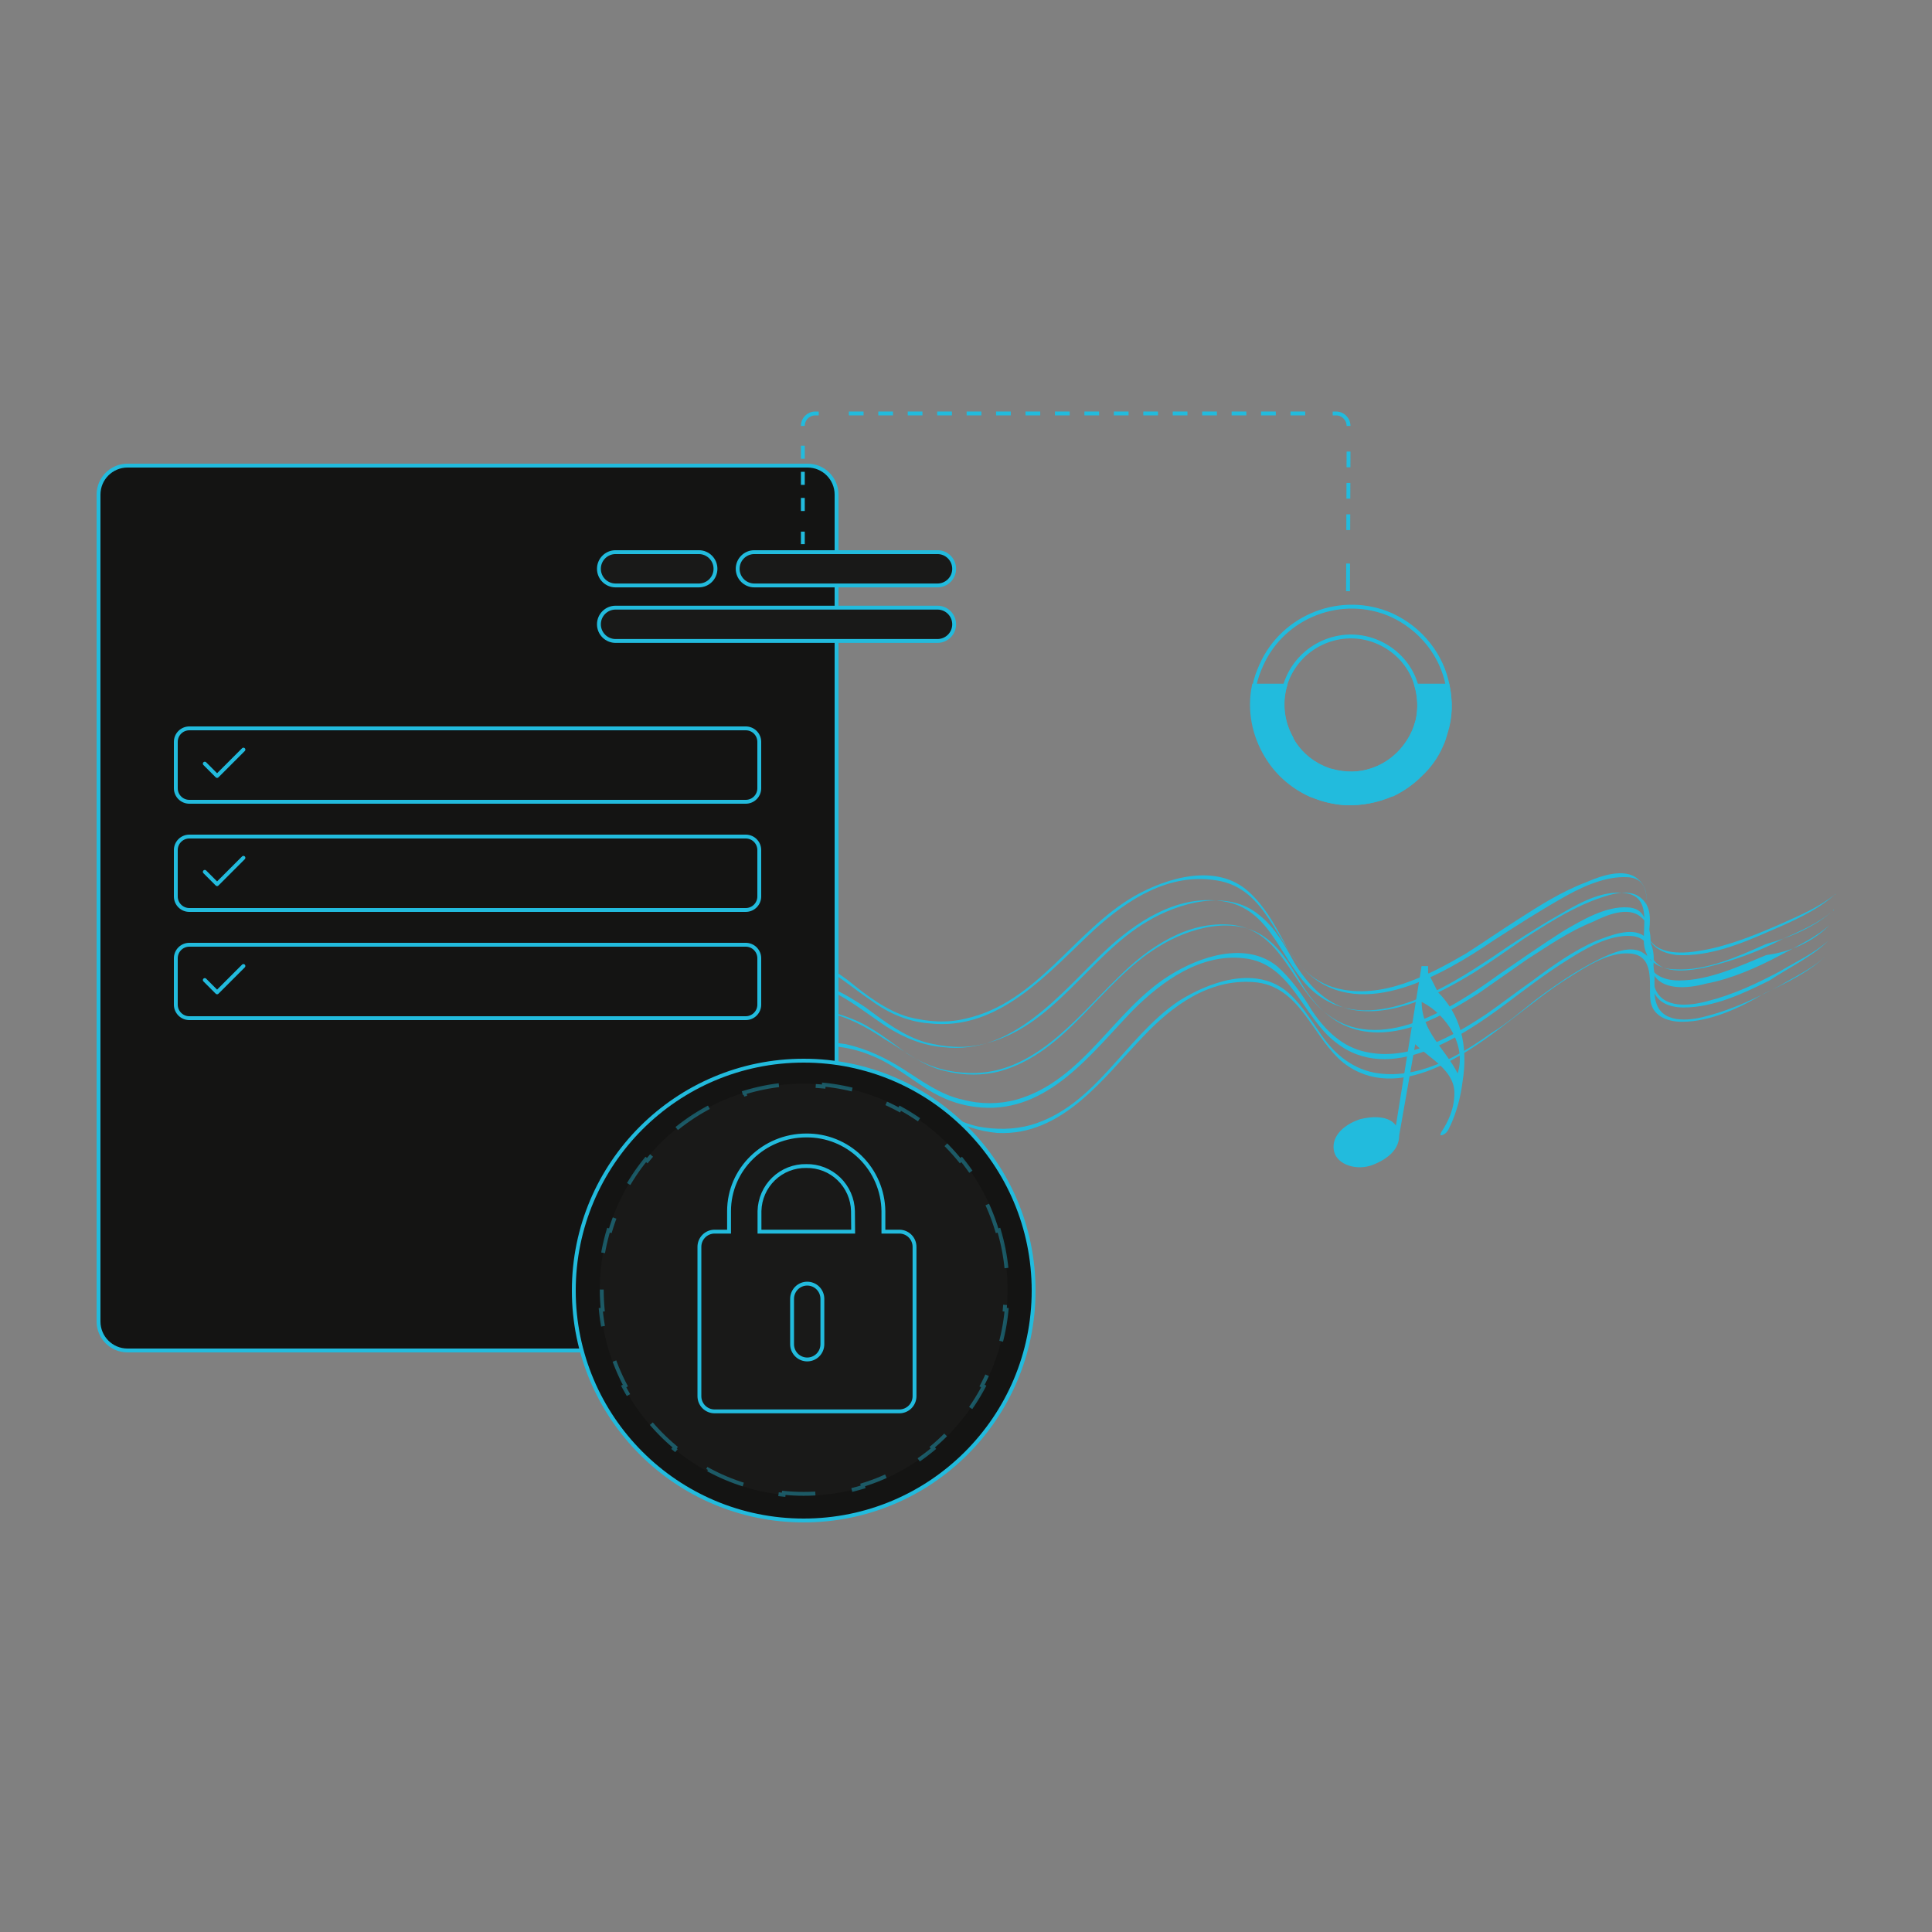 <svg width="500" height="500" viewBox="0 0 500 500" fill="none" xmlns="http://www.w3.org/2000/svg">
<rect x="0" y="0" width="500" height="500" fill="#808080" stroke="none"/>
<mask id="mask0" mask-type="alpha" maskUnits="userSpaceOnUse" x="188" y="210" width="287" height="94">
<rect x="188" y="210" width="287" height="94" fill="#C4C4C4"/>
</mask>
<g mask="url(#mask0)">
<path d="M474.789 231.55C470.679 234.839 465.746 236.894 461.224 238.949C454.647 241.827 447.659 244.704 440.671 245.937C436.149 246.76 428.338 247.582 426.283 241.827C424.639 237.305 428.338 231.139 423.817 227.439C420.528 224.562 414.362 226.617 410.662 228.261C404.085 230.728 398.33 234.427 392.575 238.127C388.054 241.005 383.943 243.882 379.421 246.76C369.555 252.515 357.634 258.681 346.124 255.803C339.547 254.159 335.026 249.226 332.148 243.471C329.682 238.949 327.215 234.427 323.105 230.728C314.883 223.329 302.14 227.028 293.508 231.961C277.887 241.005 268.432 259.503 249.934 263.613C245.001 264.847 240.068 264.436 235.136 263.202C229.381 261.558 224.037 257.447 219.515 253.748C214.582 250.048 209.649 247.582 203.894 245.937C198.139 244.704 192.384 244.704 186.629 245.937C174.297 247.993 162.787 254.159 152.1 260.325C140.59 266.491 129.902 273.89 118.803 280.878C112.226 284.989 105.238 289.1 98.66 293.622C91.672 298.143 84.684 303.076 78.107 308.009C64.542 317.464 51.387 327.329 37 335.962V336.373C60.431 322.396 81.395 305.131 104.004 290.333C115.103 283.345 126.202 276.357 137.301 269.779C148.4 262.791 159.91 256.214 172.242 251.281C184.574 246.349 198.55 243.471 210.882 249.226C216.226 251.692 220.748 255.803 225.681 259.092C230.203 262.38 235.136 264.436 240.48 264.847C258.567 266.902 271.31 251.692 283.231 240.594C291.863 232.783 302.551 225.795 314.883 227.85C328.037 229.906 330.093 244.704 338.725 252.103C352.702 264.436 373.666 252.103 386.409 243.471C392.164 239.771 397.919 236.072 403.674 232.783C408.607 229.906 415.184 226.617 421.35 227.028C427.927 227.439 425.872 235.25 425.872 240.182C426.283 244.704 429.983 246.76 434.093 247.171C442.315 247.582 450.536 244.293 457.935 241.005C463.69 238.538 470.268 235.661 474.789 231.55C475.2 231.55 475.2 231.139 474.789 231.55Z" fill="#22BBDD"/>
<path d="M474.378 235.661C470.678 238.949 465.745 241.005 461.224 243.06C455.058 246.348 448.069 248.815 441.081 250.459C436.559 251.281 429.16 252.514 427.105 246.759C425.461 242.238 429.16 236.072 424.638 232.372C421.35 229.495 415.184 231.961 411.895 233.194C405.729 235.661 399.974 239.36 394.219 243.06C390.109 245.937 385.998 248.815 381.476 251.692C372.021 257.447 360.1 263.613 349.002 261.147C342.835 259.503 338.314 254.57 335.025 249.226C332.559 244.704 330.092 240.182 325.982 236.894C317.76 229.906 305.017 233.605 296.796 238.538C281.586 247.582 272.543 266.08 254.455 270.19C249.523 271.424 244.59 271.013 239.657 269.779C233.902 268.135 228.969 264.435 224.036 260.736C219.103 257.447 214.171 254.57 208.416 253.748C202.661 252.514 196.906 252.926 191.562 253.748C179.641 256.214 168.131 262.38 157.854 268.546C146.755 275.123 136.478 282.111 125.791 289.1C119.213 293.21 112.636 297.321 106.059 301.843C99.071 306.365 92.494 311.297 85.917 316.23C72.763 326.096 60.019 335.551 46.043 344.183V344.594C68.652 330.618 88.794 313.353 110.992 298.554C121.68 291.566 132.368 284.578 143.056 277.59C153.743 270.602 164.842 264.024 176.763 258.681C188.684 253.337 202.25 250.87 214.582 256.214C219.926 258.681 224.447 262.38 229.38 265.669C233.902 268.546 238.835 270.602 244.179 271.013C261.855 273.068 274.187 257.447 285.697 246.348C293.918 238.538 304.606 231.55 316.116 233.194C329.27 234.838 331.326 249.226 339.958 256.625C353.934 268.546 374.077 255.803 386.409 247.582C391.753 243.882 397.508 240.182 403.263 236.894C408.196 234.016 414.362 230.317 420.528 231.139C427.516 231.961 425.049 239.771 425.461 244.293C425.872 248.815 429.571 250.87 433.682 250.87C441.492 251.281 449.714 247.582 457.113 244.293C463.279 242.649 469.856 239.771 474.378 235.661C474.789 235.661 474.378 235.25 474.378 235.661Z" fill="#22BBDD"/>
<path d="M473.556 239.36C469.856 242.649 465.334 244.704 460.812 247.17C454.646 250.459 448.069 253.337 441.492 254.57C436.97 255.803 429.571 256.625 427.516 251.281C425.871 246.759 429.16 241.004 424.638 237.305C421.35 234.427 415.595 236.894 412.306 238.538C406.14 241.004 400.796 244.704 395.041 248.404C390.931 251.281 386.82 254.159 382.709 257.036C373.666 262.791 362.156 269.368 351.057 266.491C344.891 264.846 340.369 260.325 337.08 254.981C334.614 250.87 332.148 246.348 328.037 243.06C319.815 236.483 307.483 240.182 299.673 245.115C284.875 254.159 276.242 272.246 258.977 277.179C254.455 278.412 249.523 278.412 244.59 277.179C238.835 275.945 233.902 271.835 228.969 268.957C224.036 265.669 219.514 263.202 213.759 261.969C208.416 260.736 202.661 261.147 197.317 262.38C185.807 264.846 174.708 271.424 164.431 277.179C153.743 283.756 143.466 290.744 133.19 297.732C127.024 301.843 120.447 305.953 114.28 310.475C107.703 314.997 101.126 320.341 94.96 325.274C82.217 335.139 69.885 345.005 56.32 353.227V353.638C78.517 339.661 97.838 321.985 119.213 307.187C129.49 300.198 140.178 293.21 150.455 286.222C161.142 279.234 171.83 272.246 183.34 266.902C194.85 261.558 208.416 258.68 220.337 263.613C225.68 265.669 230.202 269.368 234.724 272.657C239.246 275.534 243.768 277.179 249.111 277.59C266.787 279.234 278.297 263.613 289.396 252.925C297.207 245.115 307.483 238.127 318.993 239.36C331.736 241.004 334.203 254.981 342.835 261.969C356.812 273.479 376.132 260.736 388.053 252.103C393.397 248.404 398.741 244.704 404.496 241.004C409.429 238.127 415.595 234.427 421.35 234.838C427.927 235.249 425.871 243.06 426.283 247.582C426.694 252.103 430.393 253.748 434.504 253.748C442.314 253.748 450.125 250.048 457.113 247.17C463.279 246.348 469.034 243.882 473.556 239.36C473.967 239.36 473.556 239.36 473.556 239.36Z" fill="#22BBDD"/>
<path d="M473.144 243.471C469.445 246.76 464.923 248.815 460.812 251.281C454.646 254.57 448.48 257.447 441.903 259.092C437.381 260.325 430.393 261.147 428.338 255.803C426.694 251.692 429.982 245.526 425.46 242.238C422.172 239.771 416.417 242.238 413.128 243.471C407.373 245.937 401.618 250.048 396.685 253.748C392.575 256.625 388.875 259.503 384.764 262.38C376.132 268.135 364.622 274.712 353.523 272.246C347.357 271.013 342.835 266.491 339.547 261.558C337.08 257.447 334.203 253.337 330.503 250.048C322.282 243.471 310.361 247.582 302.55 252.515C288.163 261.558 280.353 279.645 263.088 284.578C258.566 285.811 253.633 285.811 249.111 284.578C243.356 283.345 238.424 279.645 233.902 276.768C229.38 273.89 224.447 271.424 218.692 270.191C213.348 269.368 207.593 269.779 202.249 271.013C190.74 273.479 180.052 280.056 170.597 286.222C160.32 292.799 150.455 300.199 140.178 307.187C134.012 311.298 127.846 315.408 121.68 319.93C115.103 324.863 108.937 329.796 102.771 334.729C90.439 344.594 78.517 354.46 65.774 363.092V363.503C87.15 349.527 106.059 331.851 126.613 317.053C136.478 310.064 146.755 303.076 157.032 296.088C167.309 289.1 177.585 282.112 189.095 276.768C200.194 271.424 213.348 268.135 225.269 273.068C230.613 275.123 235.135 278.823 239.657 281.701C244.179 284.578 248.7 286.222 254.044 286.633C271.309 287.867 282.408 272.657 293.096 261.558C300.906 253.748 310.772 246.76 321.871 247.993C334.203 249.226 337.08 263.202 345.713 269.78C359.689 280.878 378.598 268.135 390.108 259.503C395.041 255.803 400.385 251.692 405.729 248.404C410.251 245.526 416.417 241.827 422.172 242.238C428.749 242.649 427.105 250.459 427.516 254.57C427.927 259.092 431.626 260.736 435.737 260.736C443.547 260.736 451.358 257.036 457.935 253.748C462.868 250.459 469.034 247.582 473.144 243.471C473.556 243.471 473.144 243.471 473.144 243.471Z" fill="#22BBDD"/>
<path d="M472.734 247.171C469.446 250.459 464.924 252.514 460.813 254.981C454.647 258.269 448.481 261.147 442.315 262.791C438.204 264.024 430.805 265.258 428.75 259.914C427.106 255.803 429.983 249.637 425.461 246.759C422.173 244.293 416.829 246.759 413.54 248.404C407.785 251.281 402.441 254.981 397.509 258.68C393.809 261.558 390.109 264.847 385.999 267.313C377.366 273.479 366.678 279.645 355.579 277.59C349.413 276.356 344.892 272.246 341.603 267.313C338.726 263.202 336.259 259.092 332.559 256.214C324.338 250.048 312.828 254.159 305.018 259.092C291.041 268.546 283.642 286.222 266.788 291.155C262.267 292.388 257.745 292.388 253.223 291.566C247.468 290.333 242.946 287.044 238.013 284.167C233.492 281.289 228.559 278.823 223.215 278.001C217.871 277.179 212.527 277.59 207.183 278.823C196.084 281.7 185.808 288.277 176.353 294.444C166.487 301.021 156.622 308.42 147.167 315.408C141.412 319.519 135.246 324.041 129.491 328.562C123.325 333.495 117.159 338.428 111.404 343.361C99.483 353.227 87.973 363.092 75.23 371.725V372.136C95.783 357.748 114.281 340.483 134.013 325.685C143.467 318.286 153.333 311.708 163.199 304.309C173.064 297.321 183.341 290.333 194.029 284.989C205.128 279.645 217.46 276.356 229.792 280.467C235.136 282.523 239.247 285.811 244.179 288.689C248.701 291.155 253.223 292.799 258.156 293.21C275.01 294.032 285.698 278.823 295.974 268.135C303.374 260.325 312.828 253.337 324.338 254.159C336.67 254.981 339.548 268.546 347.769 275.123C361.745 285.811 379.833 272.657 390.931 264.024C395.864 260.325 400.797 256.214 406.141 252.925C410.663 250.048 416.418 246.348 421.762 246.759C428.339 247.171 426.694 254.57 427.106 258.68C427.517 262.791 431.216 264.435 435.327 264.435C442.726 264.435 450.537 260.736 456.703 257.036C462.869 254.159 468.624 251.281 472.734 247.171C473.145 247.171 472.734 247.171 472.734 247.171Z" fill="#22BBDD"/>
</g>
<path d="M378.5 279.997C380.087 270.364 377.827 262.43 372.122 256.753C371.276 255.071 370.43 253.389 369.584 251.707L369.58 250.023L367.895 250.027L361.26 291.305C359.57 288.783 355.36 288.793 351.994 289.644C346.945 291.34 344.427 294.715 345.278 298.081C346.128 301.447 351.185 303.119 355.391 301.424C359.597 299.73 362.117 297.197 362.109 293.829L366.261 270.241C369.89 273.853 376.382 276.942 376.397 282.847C376.407 287.057 374.678 290.467 373 292.997C373 292.997 372.5 293.997 373.056 293.802C374.5 293.497 375 291.997 375 291.997C375 291.997 377.587 287.364 378.5 279.997ZM377.227 277.793C374.005 271.388 367.937 267.016 367.918 259.29C374.319 262.471 379.603 270.604 377.227 277.793Z" fill="#22BBDD"/>
<path d="M33 120.5H209C213.142 120.5 216.5 123.858 216.5 128V342C216.5 346.142 213.142 349.5 209 349.5H33C28.858 349.5 25.5 346.142 25.5 342V128C25.5 123.858 28.858 120.5 33 120.5Z" fill="#141413" stroke="#22BBDD"/>
<path d="M49 188.5H193C194.933 188.5 196.5 190.067 196.5 192V204C196.5 205.933 194.933 207.5 193 207.5H49C47.067 207.5 45.5 205.933 45.5 204V192C45.5 190.067 47.067 188.5 49 188.5Z" stroke="#22BBDD"/>
<path d="M53 197.636L56.182 200.818L63 194" stroke="#22BBDD" stroke-linecap="round" stroke-linejoin="round"/>
<path d="M49 216.5H193C194.933 216.5 196.5 218.067 196.5 220V232C196.5 233.933 194.933 235.5 193 235.5H49C47.067 235.5 45.5 233.933 45.5 232V220C45.5 218.067 47.067 216.5 49 216.5Z" stroke="#22BBDD"/>
<path d="M53 225.636L56.182 228.818L63 222" stroke="#22BBDD" stroke-linecap="round" stroke-linejoin="round"/>
<path d="M49 244.5H193C194.933 244.5 196.5 246.067 196.5 248V260C196.5 261.933 194.933 263.5 193 263.5H49C47.067 263.5 45.5 261.933 45.5 260V248C45.5 246.067 47.067 244.5 49 244.5Z" stroke="#22BBDD"/>
<path d="M53 253.636L56.182 256.818L63 250" stroke="#22BBDD" stroke-linecap="round" stroke-linejoin="round"/>
<circle cx="208" cy="334" r="59.5" fill="#141413" stroke="#22BBDD"/>
<ellipse cx="208" cy="333.78" rx="52.762" ry="53.324" fill="white" fill-opacity="0.02"/>
<path d="M258.525 318.37C259.504 321.65 260.178 325.064 260.514 328.578L260.017 328.626C260.179 330.321 260.262 332.041 260.262 333.78C260.262 335.518 260.179 337.238 260.017 338.933L260.514 338.981C260.178 342.495 259.504 345.909 258.525 349.189L258.046 349.046C257.053 352.376 255.744 355.568 254.153 358.584L254.596 358.818C252.968 361.906 251.048 364.813 248.874 367.501L248.485 367.187C246.318 369.866 243.897 372.326 241.258 374.529L241.578 374.913C238.918 377.133 236.039 379.095 232.979 380.761L232.74 380.321C229.74 381.954 226.564 383.299 223.248 384.319L223.395 384.797C220.121 385.805 216.711 386.5 213.2 386.847L213.151 386.35C211.457 386.517 209.738 386.603 208 386.603C206.261 386.603 204.543 386.517 202.848 386.35L202.799 386.847C199.288 386.5 195.879 385.805 192.604 384.797L192.751 384.319C189.436 383.299 186.26 381.954 183.26 380.321L183.021 380.761C179.96 379.095 177.081 377.133 174.421 374.913L174.742 374.529C172.103 372.326 169.681 369.866 167.514 367.187L167.126 367.501C164.951 364.813 163.032 361.906 161.404 358.818L161.846 358.584C160.255 355.568 158.946 352.376 157.953 349.046L157.474 349.189C156.496 345.909 155.822 342.495 155.485 338.981L155.983 338.933C155.82 337.238 155.737 335.519 155.737 333.78C155.737 332.041 155.82 330.321 155.983 328.626L155.485 328.578C155.822 325.064 156.496 321.65 157.474 318.37L157.953 318.513C158.946 315.183 160.255 311.991 161.846 308.975L161.404 308.741C163.032 305.653 164.951 302.746 167.126 300.058L167.514 300.372C169.681 297.693 172.103 295.233 174.742 293.03L174.421 292.646C177.081 290.426 179.96 288.464 183.021 286.798L183.26 287.238C186.26 285.605 189.436 284.26 192.751 283.24L192.604 282.762C195.879 281.754 199.288 281.059 202.799 280.712L202.848 281.209C204.543 281.042 206.261 280.956 208 280.956C209.738 280.956 211.457 281.042 213.151 281.209L213.2 280.712C216.711 281.059 220.121 281.754 223.396 282.762L223.248 283.24C226.564 284.26 229.74 285.605 232.74 287.238L232.979 286.798C236.039 288.464 238.918 290.426 241.578 292.646L241.258 293.03C243.897 295.233 246.318 297.693 248.485 300.372L248.874 300.058C251.048 302.746 252.968 305.653 254.596 308.741L254.153 308.975C255.744 311.992 257.053 315.183 258.046 318.513L258.525 318.37Z" stroke="#22BBDD" stroke-opacity="0.4" stroke-dasharray="10 10"/>
<g clip-path="url(#clip0)">
<path d="M232.759 318.748H228.624V313.424C228.552 308.172 226.409 303.163 222.666 299.495C218.923 295.827 213.885 293.8 208.656 293.858C197.643 293.858 188.678 302.637 188.678 313.424V318.748H184.925C183.886 318.748 182.889 319.163 182.154 319.902C181.419 320.64 181.006 321.641 181.006 322.685V361.325C181.006 362.369 181.419 363.371 182.154 364.109C182.889 364.847 183.886 365.262 184.925 365.262H232.759C233.799 365.262 234.795 364.847 235.53 364.109C236.265 363.371 236.678 362.369 236.678 361.325V322.705C236.681 322.186 236.581 321.672 236.386 321.192C236.19 320.712 235.902 320.276 235.537 319.908C235.173 319.541 234.74 319.249 234.263 319.05C233.787 318.851 233.275 318.748 232.759 318.748ZM212.83 347.891C212.83 348.935 212.417 349.936 211.682 350.674C210.947 351.413 209.95 351.828 208.911 351.828C207.871 351.828 206.874 351.413 206.139 350.674C205.404 349.936 204.991 348.935 204.991 347.891V336.139C204.991 335.095 205.404 334.094 206.139 333.356C206.874 332.617 207.871 332.203 208.911 332.203C209.95 332.203 210.947 332.617 211.682 333.356C212.417 334.094 212.83 335.095 212.83 336.139V347.891ZM220.796 318.748H196.555V313.424C196.627 310.269 197.941 307.271 200.209 305.087C202.477 302.902 205.515 301.71 208.656 301.771C211.796 301.71 214.833 302.903 217.099 305.087C219.366 307.272 220.677 310.27 220.747 313.424L220.796 318.748Z" stroke="#22BBDD" stroke-miterlimit="10"/>
</g>
<path d="M180.856 151.512H159.309C156.929 151.512 155 149.583 155 147.203C155 144.823 156.929 142.894 159.309 142.894H180.856C183.236 142.894 185.166 144.823 185.166 147.203C185.166 149.583 183.236 151.512 180.856 151.512Z" fill="#191918" stroke="#22BBDD" stroke-miterlimit="10"/>
<path d="M242.624 165.877H159.309C156.929 165.877 155 163.948 155 161.568C155 159.188 156.929 157.258 159.309 157.258H242.624C245.004 157.258 246.934 159.188 246.934 161.568C246.934 163.948 245.004 165.877 242.624 165.877Z" fill="#191918" stroke="#22BBDD" stroke-miterlimit="10"/>
<path d="M207.775 140.82V137.583" stroke="#22BBDD" stroke-miterlimit="10"/>
<path d="M207.775 132.244V112.987" stroke="#22BBDD" stroke-miterlimit="10" stroke-dasharray="3.38 3.38"/>
<path d="M207.775 110.236V110.236C207.775 108.449 209.224 107 211.012 107H211.881" stroke="#22BBDD" stroke-miterlimit="10"/>
<path d="M219.682 107H340.995" stroke="#22BBDD" stroke-miterlimit="10" stroke-dasharray="3.81 3.81"/>
<path d="M344.895 107H345.764C347.551 107 349 108.449 349 110.236V110.236" stroke="#22BBDD" stroke-miterlimit="10"/>
<path d="M349 116.871L348.919 138.691" stroke="#22BBDD" stroke-miterlimit="10" stroke-dasharray="4.06 4.06"/>
<path d="M348.892 145.846L348.865 153" stroke="#22BBDD" stroke-miterlimit="10"/>
<path d="M374.174 189.589C373.851 190.722 373.527 191.854 373.042 192.825C371.747 195.9 369.805 198.489 367.54 200.593C365.436 202.696 363.009 204.314 360.42 205.609H360.258C356.536 207.227 352.491 208.036 348.284 207.874C345.371 207.713 342.62 207.065 339.869 205.933C339.707 205.933 339.545 205.771 339.384 205.771C334.367 203.505 330.484 199.945 327.895 195.576C324.658 190.236 323.364 183.764 324.658 177.453C324.982 175.673 325.629 173.893 326.438 172.113C332.102 159.329 347.313 153.504 360.096 159.167C367.863 162.727 373.203 169.685 374.66 177.453C375.469 181.498 375.469 185.543 374.174 189.589ZM356.86 166.287C347.96 162.242 337.442 166.287 333.396 175.187C333.073 175.996 332.749 176.644 332.587 177.453C331.131 182.145 331.94 187 334.205 191.045C334.205 191.045 334.205 191.045 334.205 191.207C335.985 194.443 338.736 197.033 342.296 198.651C342.944 198.974 343.591 199.136 344.4 199.46H344.562C348.122 200.431 351.844 200.431 355.08 199.298C357.993 198.327 360.582 196.709 362.685 194.282C363.818 192.987 364.951 191.369 365.76 189.589C366.245 188.456 366.569 187.485 366.893 186.353C367.54 183.278 367.378 180.204 366.569 177.453C365.274 172.76 361.876 168.553 356.86 166.287Z" stroke="#22BBDD" stroke-miterlimit="10"/>
<path d="M374.66 177.453H366.569C367.378 180.365 367.54 183.44 366.892 186.353C366.569 187.485 366.245 188.618 365.76 189.589C364.95 191.369 363.98 192.825 362.685 194.282C360.581 196.547 357.992 198.327 355.08 199.298C351.681 200.431 348.121 200.593 344.561 199.46H344.4C343.752 199.298 343.105 198.974 342.296 198.651C338.736 197.033 335.985 194.443 334.205 191.207C334.205 191.207 334.205 191.207 334.205 191.045C331.94 187 331.292 182.145 332.587 177.453H324.496C323.202 183.764 324.496 190.236 327.732 195.576C330.322 199.945 334.205 203.505 339.221 205.771C339.383 205.771 339.545 205.933 339.707 205.933C342.458 207.065 345.371 207.713 348.121 207.874C352.329 208.036 356.374 207.227 360.096 205.609H360.258C362.847 204.476 365.274 202.696 367.378 200.593C369.643 198.489 371.423 195.738 372.88 192.825C373.365 191.693 373.689 190.722 374.012 189.589C375.469 185.543 375.469 181.498 374.66 177.453Z" fill="#22BBDD" stroke="#22BBDD" stroke-miterlimit="10"/>
<path d="M242.624 151.512H195.221C192.841 151.512 190.911 149.583 190.911 147.203C190.911 144.823 192.841 142.894 195.221 142.894H242.624C245.004 142.894 246.933 144.823 246.933 147.203C246.933 149.583 245.004 151.512 242.624 151.512Z" fill="#191918" stroke="#22BBDD" stroke-miterlimit="10"/>
<defs>
<clipPath id="clip0">
<rect width="56.691" height="72.408" fill="white" transform="translate(180.496 293.366)"/>
</clipPath>
</defs>
</svg>
